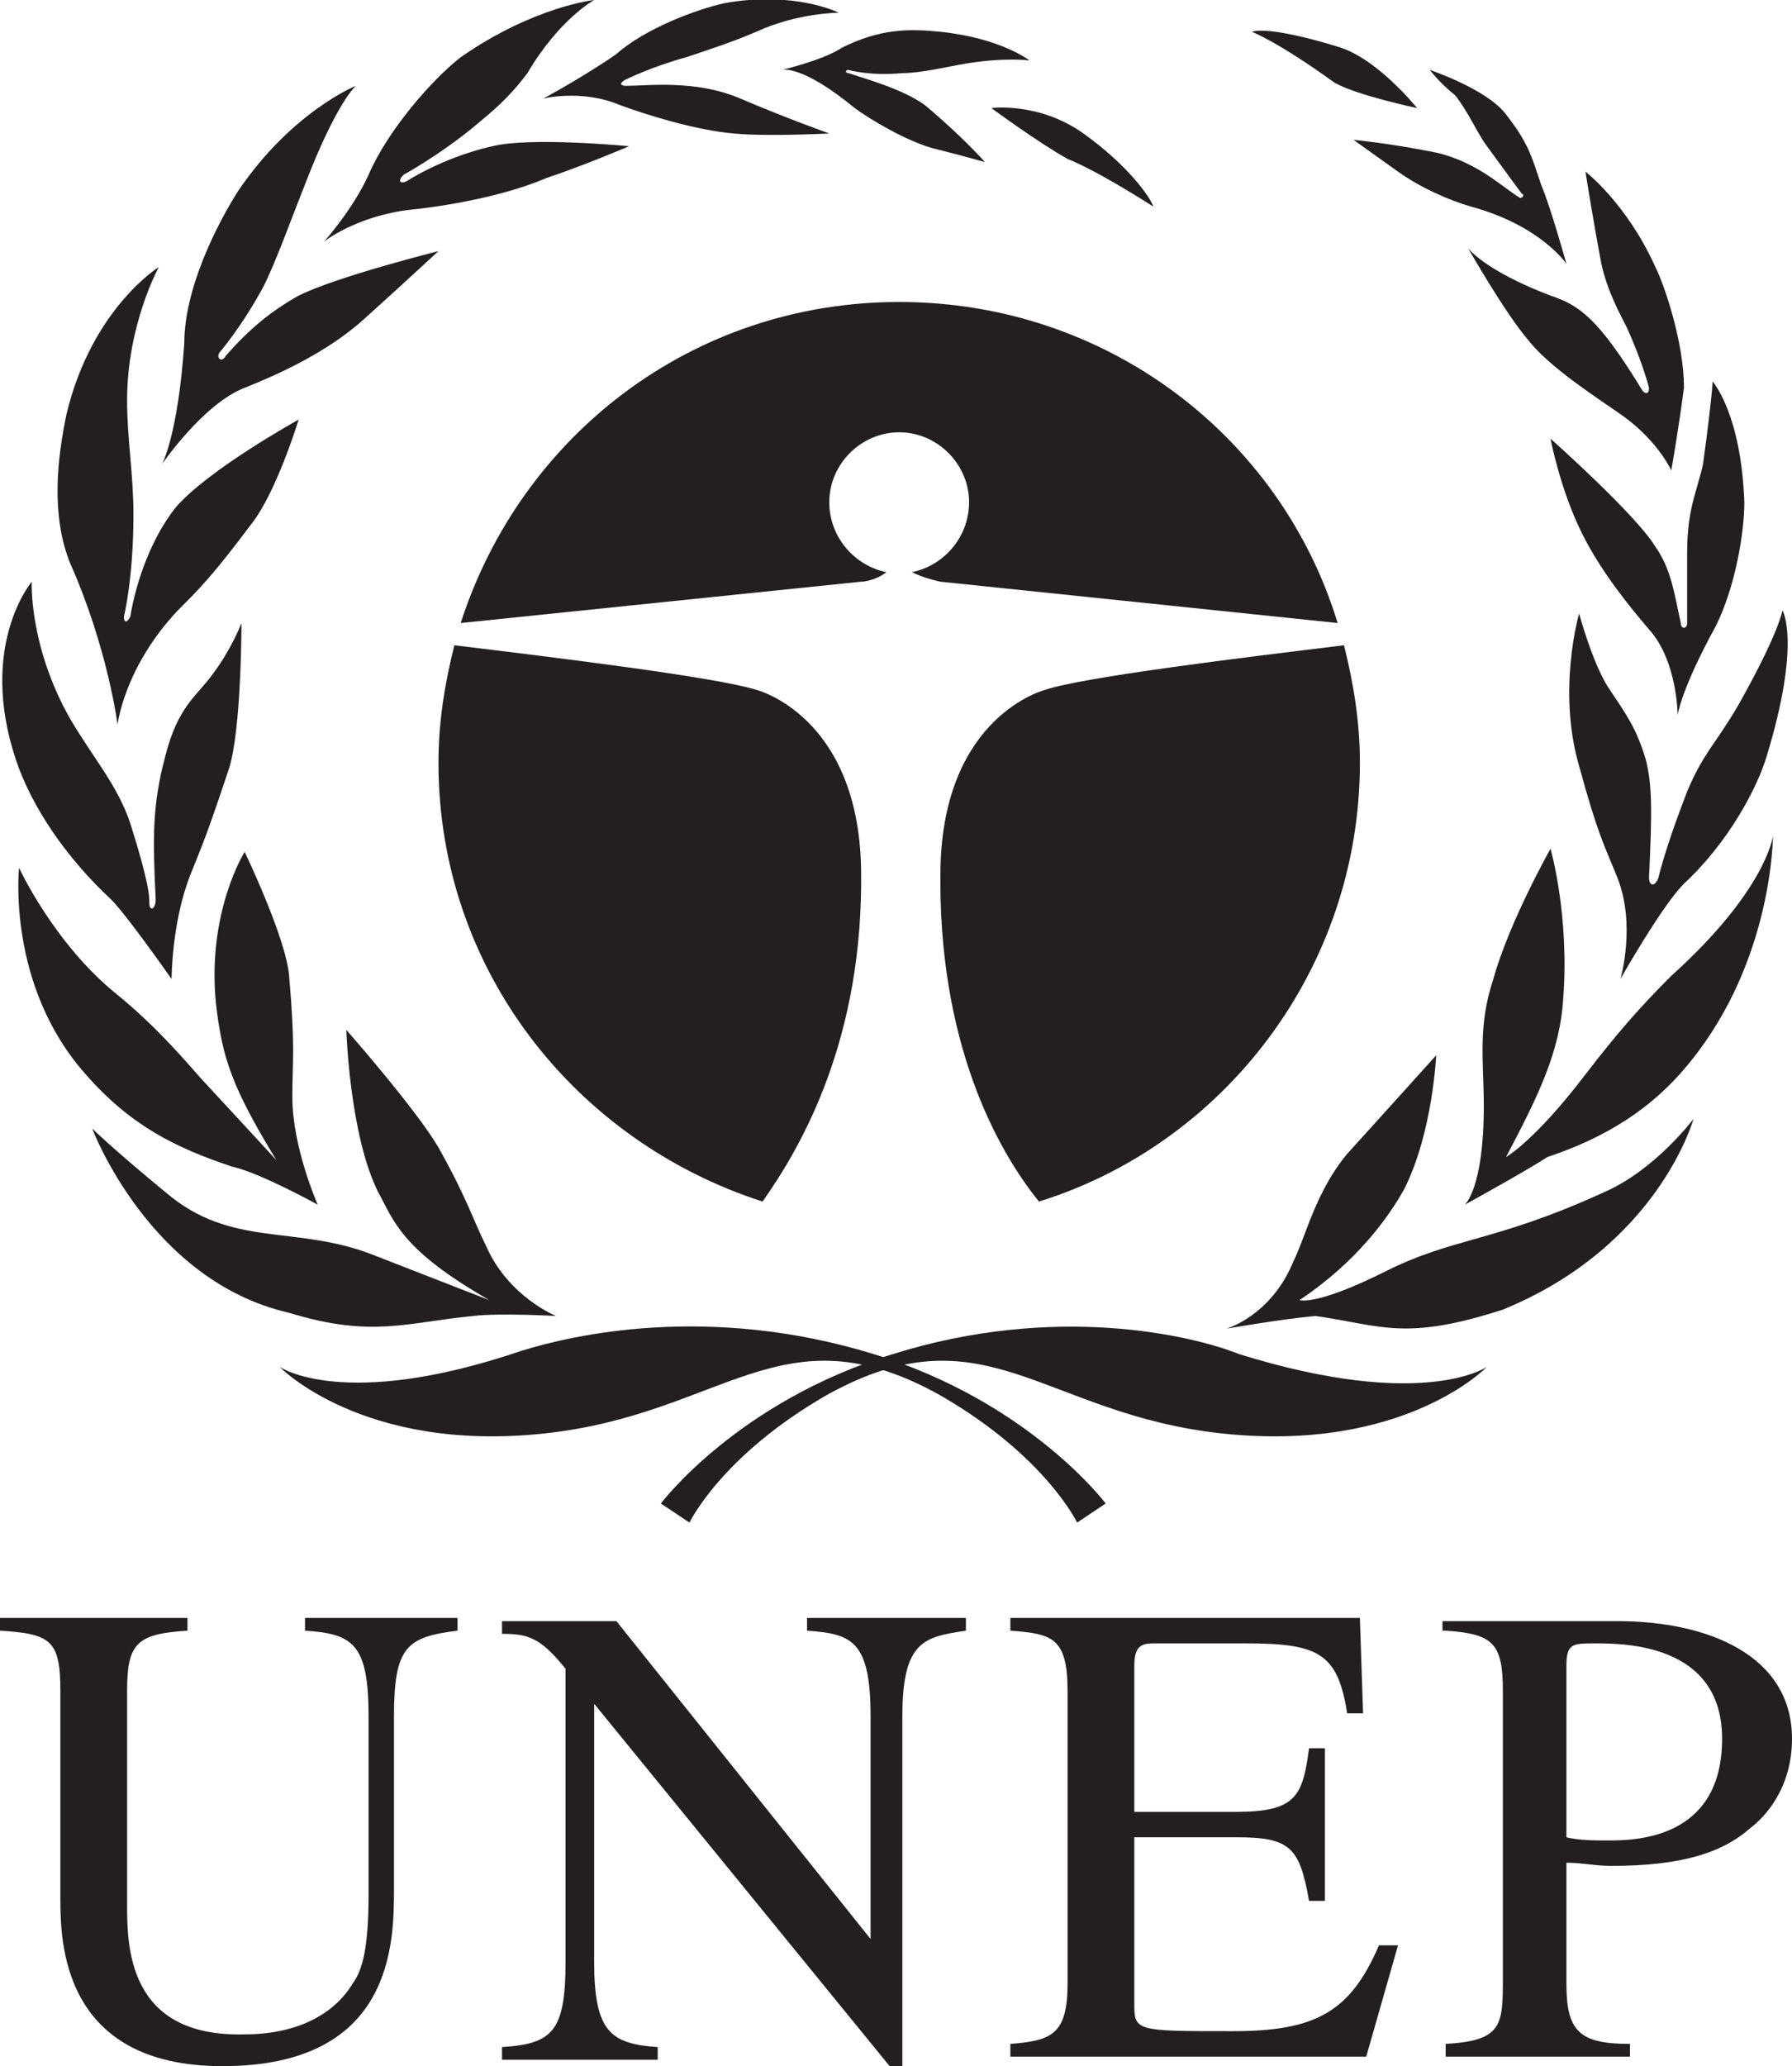 <?xml version="1.0" encoding="utf-8"?>
<!-- Generator: Adobe Illustrator 19.1.0, SVG Export Plug-In . SVG Version: 6.00 Build 0)  -->
<svg version="1.1" id="Layer_1" xmlns="http://www.w3.org/2000/svg" xmlns:xlink="http://www.w3.org/1999/xlink" x="0px" y="0px"
	 viewBox="0 0 56.4 65" enable-background="new 0 0 56.4 65" xml:space="preserve">
<g>
	<path fill="#231F20" d="M42.3,20.3c0.3,1.2,0.5,2.4,0.5,3.7c0,6.5-4.3,12-10.1,13.8c-1.3-1.6-3.2-5-3.1-10.5
		c0.1-4.8,3.3-5.6,3.3-5.6C34.1,21.3,39,20.7,42.3,20.3L42.3,20.3z M14.5,19.6c1.9-5.9,7.3-10.1,13.8-10.1c6.5,0,12,4.2,13.8,10.1
		l-12.5-1.3c0,0-0.5-0.1-0.9-0.3c1-0.2,1.8-1.1,1.8-2.2c0-1.2-1-2.2-2.2-2.2c-1.2,0-2.2,1-2.2,2.2c0,1.1,0.8,2,1.8,2.2
		c-0.4,0.3-0.8,0.3-0.8,0.3L14.5,19.6L14.5,19.6z M13.8,24c0-1.3,0.2-2.5,0.5-3.7c3.3,0.4,8.2,1,9.5,1.4c0,0,3.2,0.8,3.3,5.6
		c0.1,5.4-1.9,8.8-3.1,10.5C18.1,35.9,13.8,30.5,13.8,24L13.8,24z"/>
	<path fill-rule="evenodd" clip-rule="evenodd" fill="#231F20" d="M14.4,50.9H9.6v0.4c1.5,0.1,2,0.4,2,2.7v5.6
		c0,1.7-0.2,2.4-0.5,2.8c-0.6,1-1.8,1.6-3.4,1.6C4,64.1,4,61.2,4,59.9v-6.7c0-1.5,0.3-1.8,1.9-1.9v-0.4H0v0.4
		c1.6,0.1,1.9,0.3,1.9,1.9v6.5C1.9,61,1.9,65,7,65c5.4,0,5.4-3.9,5.4-5.6V54c0-2.2,0.4-2.5,2-2.7V50.9L14.4,50.9z"/>
	<path fill-rule="evenodd" clip-rule="evenodd" fill="#231F20" d="M30.3,50.9h-4.9v0.4c1.4,0.1,2,0.3,2,2.7v7h0l-8-10h-3.6v0.4
		c0.8,0,1.2,0.1,2,1.1v9.2c0,2.2-0.4,2.6-2,2.7v0.4h4.9v-0.4c-1.5-0.1-2-0.5-2-2.7v-8.1h0L28,65h0.4V54c0-2.4,0.7-2.5,2-2.7V50.9
		L30.3,50.9z"/>
	<path fill-rule="evenodd" clip-rule="evenodd" fill="#231F20" d="M44,61.2h-0.6c-0.9,2.1-2,2.7-4.6,2.7c-3.1,0-3.1,0-3.1-0.9v-5.2
		l3.2,0c1.7,0,2,0.3,2.3,2h0.5v-4.8h-0.5c-0.2,1.5-0.4,2-2.3,2h-3.2v-4.6c0-0.7,0.3-0.7,0.7-0.7h2.8c2.3,0,2.9,0.3,3.2,2.2h0.5
		l-0.1-3H31.8v0.4c1.3,0.1,1.8,0.2,1.8,1.9v9.2c0,1.6-0.5,1.8-1.8,1.9v0.4H43L44,61.2L44,61.2z"/>
	<path fill-rule="evenodd" clip-rule="evenodd" fill="#231F20" d="M45.5,51.3c1.5,0.1,1.8,0.4,1.8,1.9v9c0,1.5,0,2-1.8,2.1v0.4h5.8
		v-0.4c-1.6,0-2-0.4-2-1.9v-3.8c0.5,0,0.9,0.1,1.4,0.1c2.2,0,3.5-0.4,4.4-1.2c0.4-0.3,1.3-1.2,1.3-2.8c0-2.6-2.6-3.7-5.5-3.7h-5.5
		V51.3L45.5,51.3z M49.3,52.4c0-0.7,0.2-0.7,0.9-0.7c0.9,0,4,0,4,3c0,3.2-2.8,3.2-3.6,3.2c-0.4,0-0.9,0-1.3-0.1V52.4L49.3,52.4z"/>
	<path fill-rule="evenodd" clip-rule="evenodd" fill="#231F20" d="M3.7,22.8c0,0,0.2-1.8,1.9-3.6c0.7-0.7,1.1-1.1,2.3-2.7
		c0.8-1,1.5-3.3,1.5-3.3c0,0-2.9,1.6-3.9,2.8c-0.7,0.9-1.2,2.2-1.4,3.4c-0.1,0.2-0.2,0.2-0.2,0c0,0,0.3-1.2,0.3-3.2
		c0-1.3-0.2-2.4-0.2-3.6c0-2.4,1-4.2,1-4.2S2.9,9.7,2.1,13c-0.3,1.4-0.5,3.2,0.1,4.7C3.4,20.4,3.7,22.8,3.7,22.8L3.7,22.8z"/>
	<path fill-rule="evenodd" clip-rule="evenodd" fill="#231F20" d="M5.1,14.6c0,0,1.3-1.9,2.6-2.4c1-0.4,2.6-1.1,3.8-2.2
		c1-0.9,2.3-2.1,2.3-2.1s-3.2,0.8-4.4,1.4c-0.9,0.5-1.6,1.1-2.3,1.9c-0.1,0.2-0.3,0.1-0.2-0.1c0,0,0.7-0.8,1.4-2.1
		c0.4-0.8,0.9-2.2,1.3-3.2c1-2.6,1.6-3.1,1.6-3.1s-2,0.8-3.7,3.3c-0.7,1.1-1.7,3.1-1.7,4.8C5.6,13.7,5.1,14.6,5.1,14.6L5.1,14.6z"/>
	<path fill-rule="evenodd" clip-rule="evenodd" fill="#231F20" d="M10.2,7.6c0,0,1-0.8,2.7-1c1-0.1,2.9-0.4,4.3-1
		c1.2-0.4,2.6-1,2.6-1s-3.1-0.3-4.3,0c-0.9,0.2-1.9,0.6-2.7,1.1c-0.2,0.1-0.3,0-0.1-0.2c0,0,1.1-0.6,2.2-1.5
		c0.6-0.5,1.1-0.9,1.7-1.7C17.6,0.6,18.7,0,18.7,0s-1.9,0.2-4.2,1.8c-0.9,0.7-2.3,2.3-2.9,3.7C11.1,6.6,10.2,7.6,10.2,7.6L10.2,7.6z
		"/>
	<path fill-rule="evenodd" clip-rule="evenodd" fill="#231F20" d="M17.1,3.1c0,0,1.2-0.3,2.4,0.2c0.8,0.3,2.4,0.8,3.6,0.9
		c1,0.1,3,0,3,0c0,0-1.4-0.5-2.8-1.1c-1.4-0.6-2.9-0.4-3.6-0.4c-0.2,0-0.2-0.1,0-0.2c0,0,0.8-0.4,1.9-0.7c0.9-0.3,1.5-0.5,2.2-0.8
		c1.3-0.6,2.6-0.6,2.6-0.6s-1.4-0.7-3.6-0.3c-0.9,0.2-2.5,0.8-3.4,1.6C18.4,2.4,17.1,3.1,17.1,3.1L17.1,3.1z"/>
	<path fill-rule="evenodd" clip-rule="evenodd" fill="#231F20" d="M24.6,2.2c0,0,0.6-0.2,2.3,1.2c0.4,0.3,1.7,1.1,2.6,1.3
		c0.8,0.2,1.5,0.4,1.5,0.4c0,0-0.7-0.8-1.9-1.8c-0.7-0.5-1.8-0.8-2.4-1c-0.1,0-0.1-0.1,0-0.1c0,0,0.7,0.2,1.7,0.1
		c0.6,0,1.4-0.2,2-0.3c1.2-0.2,2-0.1,2-0.1s-0.9-0.7-2.8-0.9c-1-0.1-1.9-0.1-3.1,0.5C25.9,1.9,24.6,2.2,24.6,2.2L24.6,2.2z"/>
	<path fill-rule="evenodd" clip-rule="evenodd" fill="#231F20" d="M31.2,3.4c0,0,1.5-0.2,2.9,0.8c1.4,1,2.1,2,2.2,2.3
		c0,0-1.7-1.1-2.7-1.5C32.7,4.5,31.2,3.4,31.2,3.4L31.2,3.4z"/>
	<path fill-rule="evenodd" clip-rule="evenodd" fill="#231F20" d="M8.8,43c0,0,2.6,2.7,8.3,2.1c5.7-0.6,7.5-4,12.5-1.2
		c3.3,1.9,4.3,4,4.3,4l0.9-0.6c0,0-2.4-3.2-7.3-4.7c-5.2-1.6-9.5-0.6-11.1-0.1C10.8,44.4,8.8,43,8.8,43L8.8,43z"/>
	<path fill-rule="evenodd" clip-rule="evenodd" fill="#231F20" d="M17.5,41.4c0,0-1.5-0.6-2.2-2.2c-0.4-0.8-0.6-1.5-1.5-3.1
		c-0.7-1.2-2.9-3.7-2.9-3.7c0,0,0.1,3.3,1,5.1c0.5,0.9,0.7,1.8,3.5,3.4c0,0-1.3-0.5-3.6-1.4c-2.5-1-4.5-0.2-6.6-2
		c-1.7-1.4-2.3-2-2.3-2c0,0,1.8,4.8,6.2,5.8c2.6,0.8,3.7,0.3,5.8,0.1C15.7,41.3,17.5,41.4,17.5,41.4L17.5,41.4z"/>
	<path fill-rule="evenodd" clip-rule="evenodd" fill="#231F20" d="M10,37.9c0,0-0.8-1.8-0.8-3.4c0-1.1,0.1-1.5-0.1-3.8
		c-0.1-1.2-1.4-3.9-1.4-3.9c0,0-1.2,1.9-0.9,4.8c0.2,1.7,0.5,2.6,1.9,4.9c0,0-1.1-1.2-2.4-2.6c-0.7-0.8-1.5-1.7-2.6-2.6
		c-2-1.6-3.1-4-3.1-4c0,0-0.4,3.7,2.1,6.5c1.4,1.6,2.8,2.3,4.6,2.9C8.2,36.9,10,37.9,10,37.9L10,37.9z"/>
	<path fill-rule="evenodd" clip-rule="evenodd" fill="#231F20" d="M5.4,30.8c0,0,0-1.8,0.6-3.3c0.4-1,0.5-1.2,1.2-3.3
		c0.4-1.2,0.4-4.6,0.4-4.6c0,0-0.3,0.8-0.9,1.6c-0.5,0.7-1.1,1-1.5,2.6c-0.4,1.5-0.4,2.5-0.3,4.5c0,0.3-0.2,0.4-0.2,0.1
		c0-0.2,0-0.6-0.6-2.5c-0.4-1.2-1.2-2.1-1.9-3.3c-1.3-2.3-1.2-4.3-1.2-4.3c0,0-1.7,2-0.5,5.6c0.5,1.5,1.6,3.1,3,4.4
		C4,28.8,5.4,30.8,5.4,30.8L5.4,30.8z"/>
	<path fill-rule="evenodd" clip-rule="evenodd" fill="#231F20" d="M46.8,43c0,0-2.6,2.7-8.3,2.1c-5.7-0.6-7.5-4-12.5-1.2
		c-3.3,1.9-4.3,4-4.3,4l-0.9-0.6c0,0,2.4-3.2,7.3-4.7C33.2,41,37.5,42,39,42.6C44.8,44.4,46.8,43,46.8,43L46.8,43z"/>
	<path fill-rule="evenodd" clip-rule="evenodd" fill="#231F20" d="M38.6,41.8c0,0,1.4-0.4,2.1-2.1c0.4-0.8,0.7-2.2,1.7-3.4
		c1-1.1,2.8-3.1,2.8-3.1c0,0-0.1,2.4-1,4.2c-0.5,0.9-1.5,2.3-3.3,3.5c0,0,0.5,0.2,2.7-0.9c2.2-1.1,3.4-0.9,6.9-2.5
		c1.6-0.7,2.8-2.3,2.8-2.3s-1.1,4-6,6c-3.1,1-3.8,0.5-5.9,0.2C40.3,41.5,38.6,41.8,38.6,41.8L38.6,41.8z"/>
	<path fill-rule="evenodd" clip-rule="evenodd" fill="#231F20" d="M46.1,37.9c0,0,0.6-0.5,0.6-3.1c0-1.4-0.2-2.5,0.3-4
		c0.5-1.8,1.8-4.1,1.8-4.1c0,0,0.6,2.1,0.4,4.7c-0.1,1.7-0.8,3.1-1.8,5c0,0,0.9-0.5,2.5-2.6c1-1.3,1.7-2.1,2.7-3.1
		c3-2.7,3.2-4.4,3.2-4.4c0,0,0,3.9-2.6,7.1c-1.2,1.5-2.7,2.4-4.5,3C48.1,36.8,46.1,37.9,46.1,37.9L46.1,37.9z"/>
	<path fill-rule="evenodd" clip-rule="evenodd" fill="#231F20" d="M51,30.8c0,0,0.5-1.7-0.1-3.2c-0.4-1-0.6-1.3-1.2-3.5
		c-0.7-2.4,0-4.8,0-4.8c0,0,0.4,1.5,0.9,2.3c0.6,0.9,0.9,1.3,1.2,2.3c0.2,0.8,0.2,1.6,0.1,3.7c0,0.3,0.2,0.3,0.3,0
		c0,0,0.2-0.9,0.9-2.7c0.5-1.2,0.9-1.5,1.6-2.7c1.3-2.3,1.4-3,1.4-3c0,0,0.6,1-0.5,4.6c-0.3,1-1.2,2.7-2.6,4
		C52.3,28.5,51,30.8,51,30.8L51,30.8z"/>
	<path fill-rule="evenodd" clip-rule="evenodd" fill="#231F20" d="M52.8,22.5c0,0,0-1.7-0.9-2.7c-0.6-0.7-1.5-1.8-2.1-3
		c-0.7-1.4-1-3-1-3s2.7,2.4,3.3,3.4c0.5,0.7,0.6,1.5,0.8,2.4c0,0.2,0.2,0.2,0.2,0c0,0,0-0.9,0-2.2c0-1.4,0.3-1.9,0.5-2.8
		c0.3-2.2,0.3-2.6,0.3-2.6c0,0,0.9,1,1,3.8c0,1-0.3,2.7-0.9,3.9C52.9,21.7,52.8,22.5,52.8,22.5L52.8,22.5z"/>
	<path fill-rule="evenodd" clip-rule="evenodd" fill="#231F20" d="M52.6,14.8c0,0-0.4-0.9-1.5-1.7c-0.7-0.5-2.3-1.5-3-2.4
		c-0.7-0.8-1.9-2.9-1.9-2.9s0.5,0.7,2.6,1.5c0.9,0.3,1.5,0.7,2.9,3c0.1,0.1,0.2,0.1,0.2-0.1c0,0-0.2-0.8-0.7-1.9
		c-0.2-0.4-0.6-1.1-0.8-2c-0.3-1.6-0.5-2.9-0.5-2.9s1.3,1,2.2,3c0.3,0.6,0.9,2.4,0.9,3.8C52.8,13.7,52.6,14.8,52.6,14.8L52.6,14.8z"
		/>
	<path fill-rule="evenodd" clip-rule="evenodd" fill="#231F20" d="M49.3,8.3c0,0-0.8-1.2-3-1.8c-0.7-0.2-1.6-0.6-2.3-1.1
		c-0.7-0.5-1.4-1-1.4-1s1.1,0.1,2.6,0.4c1.3,0.3,2.1,1.1,2.6,1.4c0.1,0.1,0.2-0.1,0.1-0.1c0,0-0.3-0.4-1.1-1.5
		c-0.3-0.4-0.6-1.1-1-1.6C45.3,2.6,45,2.2,45,2.2c0,0,1.8,0.6,2.4,1.4c0.7,0.9,0.8,1.3,1.1,2.2C48.8,6.5,49.3,8.3,49.3,8.3L49.3,8.3
		z"/>
	<path fill-rule="evenodd" clip-rule="evenodd" fill="#231F20" d="M44.6,3.4c0,0-1.2-1.5-2.4-1.9C40.6,1,39.7,0.9,39.4,1
		c0,0,0.8,0.3,2.6,1.6C42.7,3,44.6,3.4,44.6,3.4L44.6,3.4z"/>
</g>
</svg>
